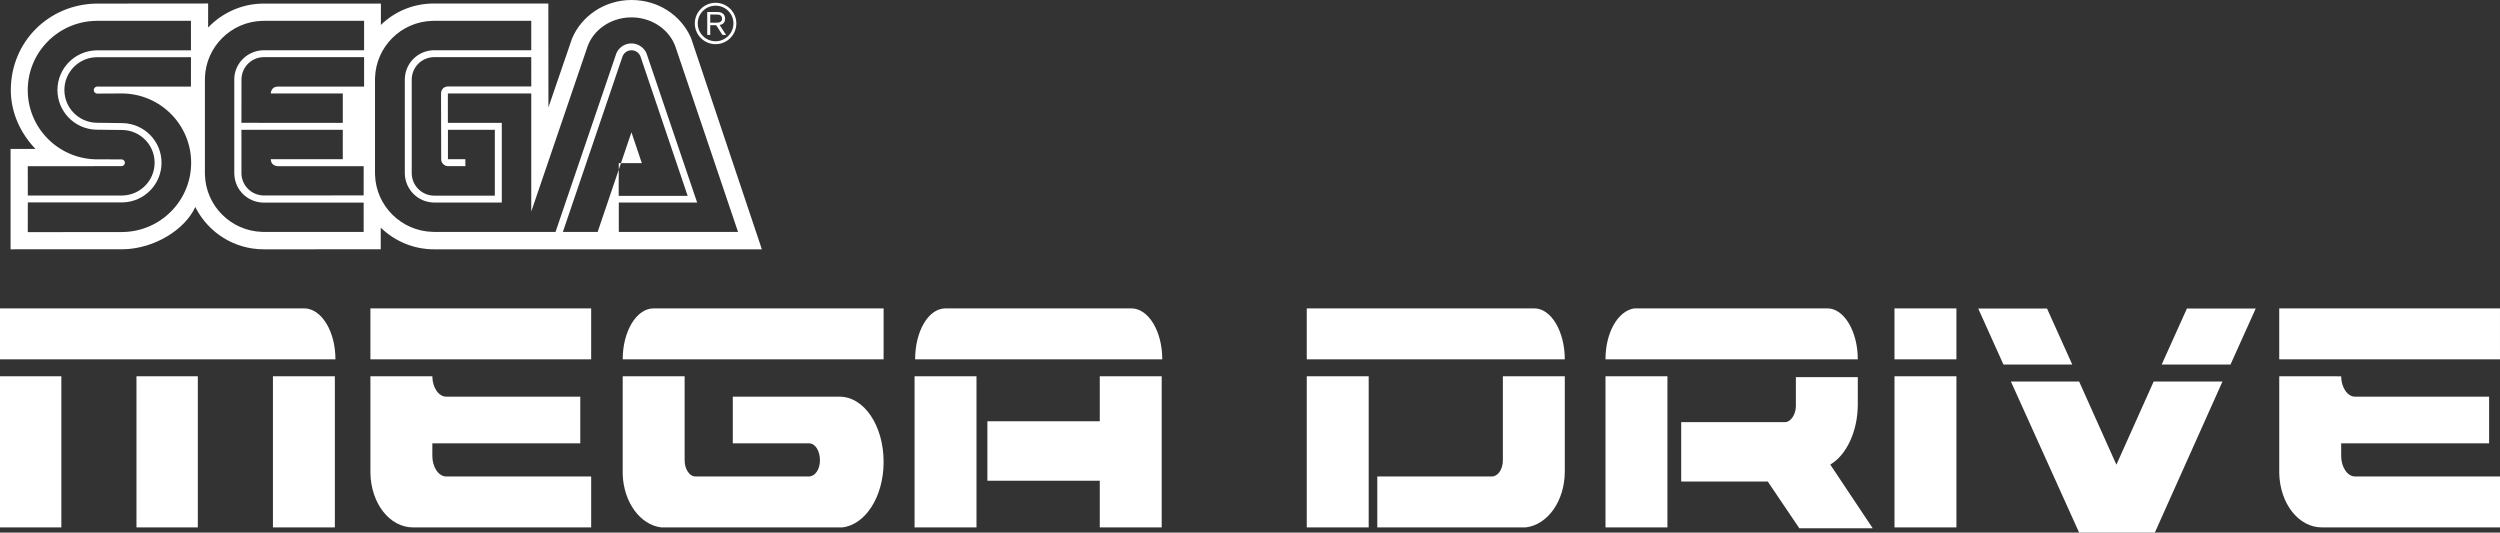 <?xml version="1.0" encoding="UTF-8" standalone="no"?>
<svg
   xmlns:dc="http://purl.org/dc/elements/1.1/"
   xmlns:cc="http://creativecommons.org/ns#"
   xmlns:rdf="http://www.w3.org/1999/02/22-rdf-syntax-ns#"
   xmlns:svg="http://www.w3.org/2000/svg"
   xmlns="http://www.w3.org/2000/svg"
   xmlns:sodipodi="http://sodipodi.sourceforge.net/DTD/sodipodi-0.dtd"
   xmlns:inkscape="http://www.inkscape.org/namespaces/inkscape"
   width="494.654"
   height="105.383"
   viewBox="0 0 494.654 105.383"
   version="1.1"
   id="svg45"
   sodipodi:docname="megadrive.svg"
   style="fill:none"
   inkscape:version="0.92.5 (2060ec1f9f, 2020-04-08)">
  <rect x="0" y="0" width="494.654" height="105.383" fill="#333333" stroke="none"/>
  <defs
     id="defs49" />
  <sodipodi:namedview
     pagecolor="#ffffff"
     bordercolor="#666666"
     borderopacity="1"
     objecttolerance="10"
     gridtolerance="10"
     guidetolerance="10"
     inkscape:pageopacity="0"
     inkscape:pageshadow="2"
     inkscape:window-width="1366"
     inkscape:window-height="740"
     id="namedview47"
     showgrid="false"
     inkscape:pagecheckerboard="true"
     inkscape:zoom="0.98198435"
     inkscape:cx="222.56525"
     inkscape:cy="-76.703294"
     inkscape:window-x="0"
     inkscape:window-y="0"
     inkscape:window-maximized="1"
     inkscape:current-layer="svg45" />
  <path
     d="m 124.948,2.1e-5 c 5.273,0 9.683,2.975 11.664,7.261 l 0.128,0.288 14.007,41.788 -64.857,-0.008 c -3.963,0 -7.569,-1.528 -10.27,-4.019 l -0.286,-0.271 v 4.285 l -23.157,0.004 c -5.823,0 -10.871,-3.287 -13.39,-8.093 l -0.157,-0.309 -0.064,0.184 c -2.089,4.385 -8.024,8.06 -14.086,8.209 l -0.364,0.004 -22.022,0.004 V 29.465 l 4.928,0.007 C 4.112,26.439 2.139,22.345 2.139,17.83 2.15,8.196 9.705,0.881 18.985,0.714 l 0.34,-0.003 21.857,-0.019 v 4.755 c 2.659,-2.801 6.424,-4.617 10.579,-4.731 l 0.417,-0.005 h 23.191 l -0.008,4.222 c 2.617,-2.551 6.138,-4.129 10.063,-4.234 l 0.422,-0.005 22.649,0.011 0.018,20.541 4.669,-13.612 C 115.024,3.21 119.58,0 124.948,0 Z M 37.788,11.316 H 19.239 l -0.243,0.004 c -3.474,0.128 -6.26,2.99 -6.26,6.488 0,3.501 2.786,6.352 6.26,6.48 l 5.349,0.073 c 4.232,0.137 7.616,3.593 7.616,7.838 0,4.248 -3.383,7.712 -7.616,7.849 l -0.26,0.004 H 5.503 l -0.007,5.879 18.57,-0.019 0.329,-0.004 c 7.446,-0.174 13.426,-6.244 13.426,-13.698 0,-7.469 -5.98,-13.539 -13.426,-13.714 l -0.329,-0.004 -4.823,0.026 -0.102,-0.007 c -0.332,-0.05 -0.587,-0.339 -0.587,-0.688 0,-0.349 0.255,-0.638 0.587,-0.688 l 0.102,-0.007 18.537,0.004 z m 14.431,-7.195 h 19.822 v 5.826 l -19.822,-0.003 -0.241,0.005 c -3.034,0.122 -5.494,2.542 -5.616,5.513 l -0.005,0.23 v 18.551 l 0.005,0.245 c 0.124,3.081 2.587,5.479 5.621,5.597 l 0.235,0.004 19.735,-0.006 0.004,5.812 -19.739,-0.008 -0.311,-0.004 C 45.705,45.719 40.709,40.735 40.547,34.553 l -0.004,-0.31 V 15.755 l 0.004,-0.31 C 40.709,9.263 45.705,4.286 51.908,4.124 Z m 72.725,-0.68 -0.306,0.004 c -3.963,0.119 -7.282,2.546 -8.427,5.863 l -0.085,0.264 -11.01,32.289 1.1e-4,-23.365 H 88.616 v 5.808 h 10.668 V 40.073 H 85.932 l -0.234,-0.004 c -3.023,-0.12 -5.472,-2.56 -5.595,-5.586 l -0.005,-0.24 V 15.754 l 0.005,-0.234 c 0.12,-3.029 2.549,-5.451 5.574,-5.573 l 0.24,-0.005 H 105.115 V 4.12 H 85.872 l -0.311,0.004 C 79.36,4.286 74.365,9.263 74.203,15.445 l -0.004,0.31 v 18.488 l 0.004,0.31 c 0.163,6.182 5.201,11.167 11.402,11.328 l 0.311,0.004 19.199,0.008 -1.1e-4,-0.005 4.804,9.7e-4 12.022,-35.302 0.083,-0.182 c 0.527,-1.072 1.628,-1.811 2.91,-1.811 1.275,0 2.381,0.739 2.913,1.805 l 0.083,0.181 10.01,29.494 h -15.502 v 5.815 h 23.592 L 133.76,9.585 133.677,9.328 C 132.541,6.006 129.214,3.567 125.258,3.444 Z m -1.731,7.632 c 0.296,-0.664 0.959,-1.129 1.736,-1.129 0.831,0 1.541,0.534 1.793,1.274 l 9.32,27.532 h -13.647 l 0.012,-5.178 0.441,-1.299 h 4.123 l -2.053,-6.101 -2.07,6.101 h -0.438 l -0.003,1.299 -4.177,12.316 h -6.879 L 123.155,11.217 Z m -18.099,0.228 -19.199,0.004 -0.222,0.005 c -2.281,0.112 -4.111,1.942 -4.223,4.223 l -0.005,0.222 9.68e-4,18.487 0.005,0.223 c 0.112,2.286 1.942,4.126 4.223,4.239 l 0.222,0.005 H 97.908 V 25.679 h -9.278 v 5.827 h 3.443 l 0.011,1.368 h -3.428 l -0.139,-0.007 c -0.638,-0.066 -1.15,-0.583 -1.215,-1.222 l -0.007,-0.139 -0.031,-13.015 c 0.002,-0.115 0.054,-1.24 1.196,-1.374 l 0.18,-0.012 H 105.121 Z M 19.243,4.12 h 18.537 l 0.007,5.838 -18.548,0.004 -0.26,0.004 c -4.226,0.137 -7.612,3.598 -7.612,7.841 0,4.255 3.386,7.716 7.612,7.853 l 5.349,0.061 c 3.484,0.128 6.263,2.975 6.263,6.476 0,3.505 -2.779,6.356 -6.263,6.484 l -0.244,0.004 H 5.503 l -0.007,-5.797 18.544,-0.015 0.098,-0.007 c 0.32,-0.047 0.575,-0.323 0.575,-0.658 0,-0.342 -0.255,-0.618 -0.575,-0.666 l -0.098,-0.007 -4.797,-0.007 -0.329,-0.004 C 11.476,31.35 5.488,25.284 5.488,17.823 c 0,-7.461 5.988,-13.524 13.426,-13.699 z M 67.823,25.686 H 47.772 v 8.556 c 0,2.377 1.874,4.312 4.225,4.427 l 0.222,0.005 19.735,-0.007 0.004,-5.786 -17.003,-2.15e-4 c -0.108,-0.003 -1.244,-0.063 -1.368,-1.197 l -0.011,-0.179 H 67.823 Z M 52.219,11.304 h 19.822 v 5.834 H 54.963 l -0.178,0.009 c -0.965,0.091 -1.16,0.919 -1.199,1.231 l -0.01,0.118 h 14.248 v 5.808 H 47.772 l 0.007,-8.549 0.005,-0.222 c 0.115,-2.355 2.047,-4.229 4.434,-4.229 z"
     id="path37"
     inkscape:connector-curvature="0"
     style="clip-rule:evenodd;fill:#ffffff;fill-rule:evenodd;stroke-width:1.075" />
  <path
     d="m 144.489,7.541 c -0.775,0.771 -1.809,1.199 -2.907,1.199 -1.094,0 -2.124,-0.429 -2.895,-1.199 -0.782,-0.778 -1.21,-1.804 -1.21,-2.902 0,-2.256 1.845,-4.087 4.105,-4.087 1.098,0 2.131,0.429 2.907,1.195 0.773,0.778 1.207,1.801 1.207,2.891 0,1.098 -0.433,2.124 -1.207,2.902 z M 139.09,2.151 c -0.672,0.665 -1.033,1.552 -1.033,2.488 0,0.943 0.36,1.827 1.033,2.492 0.669,0.665 1.556,1.03 2.493,1.03 1.952,0 3.538,-1.579 3.538,-3.522 0,-0.936 -0.369,-1.823 -1.034,-2.488 -0.669,-0.665 -1.556,-1.026 -2.503,-1.026 -0.936,0 -1.823,0.361 -2.493,1.026 z"
     id="path39"
     inkscape:connector-curvature="0"
     style="clip-rule:evenodd;fill:#ffffff;fill-rule:evenodd;stroke-width:1.075" />
  <path
     d="m 140.53,6.917 v -1.932 h 1.173 l 1.244,1.932 h 0.718 l -1.279,-1.97 c 0.006,-0.001 0.014,-0.003 0.023,-0.004 0.251,-0.05 1.06,-0.213 1.06,-1.24 0,-0.421 -0.143,-0.801 -0.485,-1.053 -0.347,-0.262 -0.713,-0.267 -1.33,-0.274 -0.011,-1.08e-4 -0.02,-2.26e-4 -0.031,-3.55e-4 h -1.687 v 4.541 z m 1.207,-2.432 h -1.207 V 2.88 h 1.173 c 0.012,0 0.025,-1.1e-5 0.037,-2.2e-5 0.333,-2.47e-4 0.622,-4.62e-4 0.851,0.192 0.259,0.211 0.271,0.515 0.271,0.635 0,0.331 -0.151,0.631 -0.571,0.733 -0.181,0.045 -0.361,0.045 -0.554,0.045 z"
     id="path41"
     inkscape:connector-curvature="0"
     style="clip-rule:evenodd;fill:#ffffff;fill-rule:evenodd;stroke-width:1.075" />
  <path
     d="m 391.412,61.042 4.992,11.085 h 13.615 l -4.993,-11.085 z m 41.297,0 -4.993,11.085 h 13.615 l 4.992,-11.085 z M 0,61.017 v 10.077 h 66.37 c 0,-5.543 -2.723,-9.91 -6.013,-10.077 z m 73.29,0 v 10.077 h 43.679 v -10.077 z m 56.045,0 c -3.403,0 -6.126,4.535 -6.126,10.077 h 51.621 v -10.077 z m 57.748,0 c -3.403,0 -6.013,4.535 -6.013,10.077 h 48.899 c 0,-5.543 -2.723,-10.077 -6.126,-10.077 z m 71.475,0 v 10.077 h 51.054 c 0,-5.543 -2.723,-10.077 -6.013,-10.077 z m 64.781,0 c -3.177,0.504 -5.672,4.703 -5.672,10.077 h 49.919 c 0,-5.543 -2.723,-10.077 -6.013,-10.077 z m 51.507,0 v 10.077 h 12.253 v -10.077 z m 76.127,0 v 10.077 h 43.679 V 61.017 Z M 0,74.453 V 104.35 H 12.139 V 74.453 Z m 27.002,0 V 104.35 H 39.141 V 74.453 Z m 27.002,0 V 104.35 H 66.256 V 74.453 Z m 19.287,0 v 19.147 c 0.113,6.047 3.857,10.749 8.395,10.749 h 35.284 V 94.273 H 88.266 c -1.475,0 -2.723,-1.848 -2.723,-4.031 v -2.519 h 29.271 v -9.238 H 88.266 c -1.475,0 -2.723,-1.848 -2.723,-4.031 z m 49.919,0 v 19.483 c 0.227,5.543 3.517,9.91 7.602,10.413 h 35.851 c 4.538,-0.504 8.169,-6.046 8.169,-12.933 0,-7.222 -3.858,-12.933 -8.736,-12.933 H 144.993 v 9.238 h 15.089 c 1.248,0 2.156,1.512 2.156,3.359 0,1.848 -1.022,3.191 -2.156,3.191 h -22.464 c -1.247,0 -2.156,-1.512 -2.156,-3.191 v -16.628 z m 57.748,0 v 29.897 h 12.252 V 74.453 Z m 36.645,0 v 8.902 h -22.237 v 11.757 h 22.237 v 9.238 h 12.252 V 74.453 Z m 40.956,0 v 29.897 h 12.252 V 74.453 Z m 38.801,0 v 16.628 c 0,1.848 -1.022,3.191 -2.156,3.191 h -22.691 v 10.077 h 29.385 c 4.311,-0.504 7.714,-5.207 7.714,-11.085 v -18.811 z m 20.308,0 v 29.897 h 12.252 V 74.453 Z m 37.666,0 v 5.879 c 0,1.68 -1.02,3.191 -2.155,3.191 h -20.536 v 11.757 h 17.132 l 6.239,9.238 h 14.522 l -8.395,-12.597 c 3.177,-1.848 5.446,-6.55 5.446,-11.925 v -5.375 h -12.253 z m 19.514,0 v 29.897 h 12.253 V 74.453 Z m 23.032,1.033 13.501,29.897 h 14.975 l 13.388,-29.897 h -13.615 l -7.375,16.46 -7.374,-16.46 z m 53.096,-1.033 v 19.147 c 0.113,6.047 3.857,10.749 8.395,10.749 h 35.284 V 94.273 h -28.704 c -1.474,0 -2.723,-1.848 -2.723,-4.031 v -2.519 h 29.271 v -9.238 h -26.548 c -1.474,0 -2.723,-1.848 -2.723,-4.031 z"
     id="path43"
     inkscape:connector-curvature="0"
     style="fill:#ffffff;stroke-width:1.305" />
</svg>
